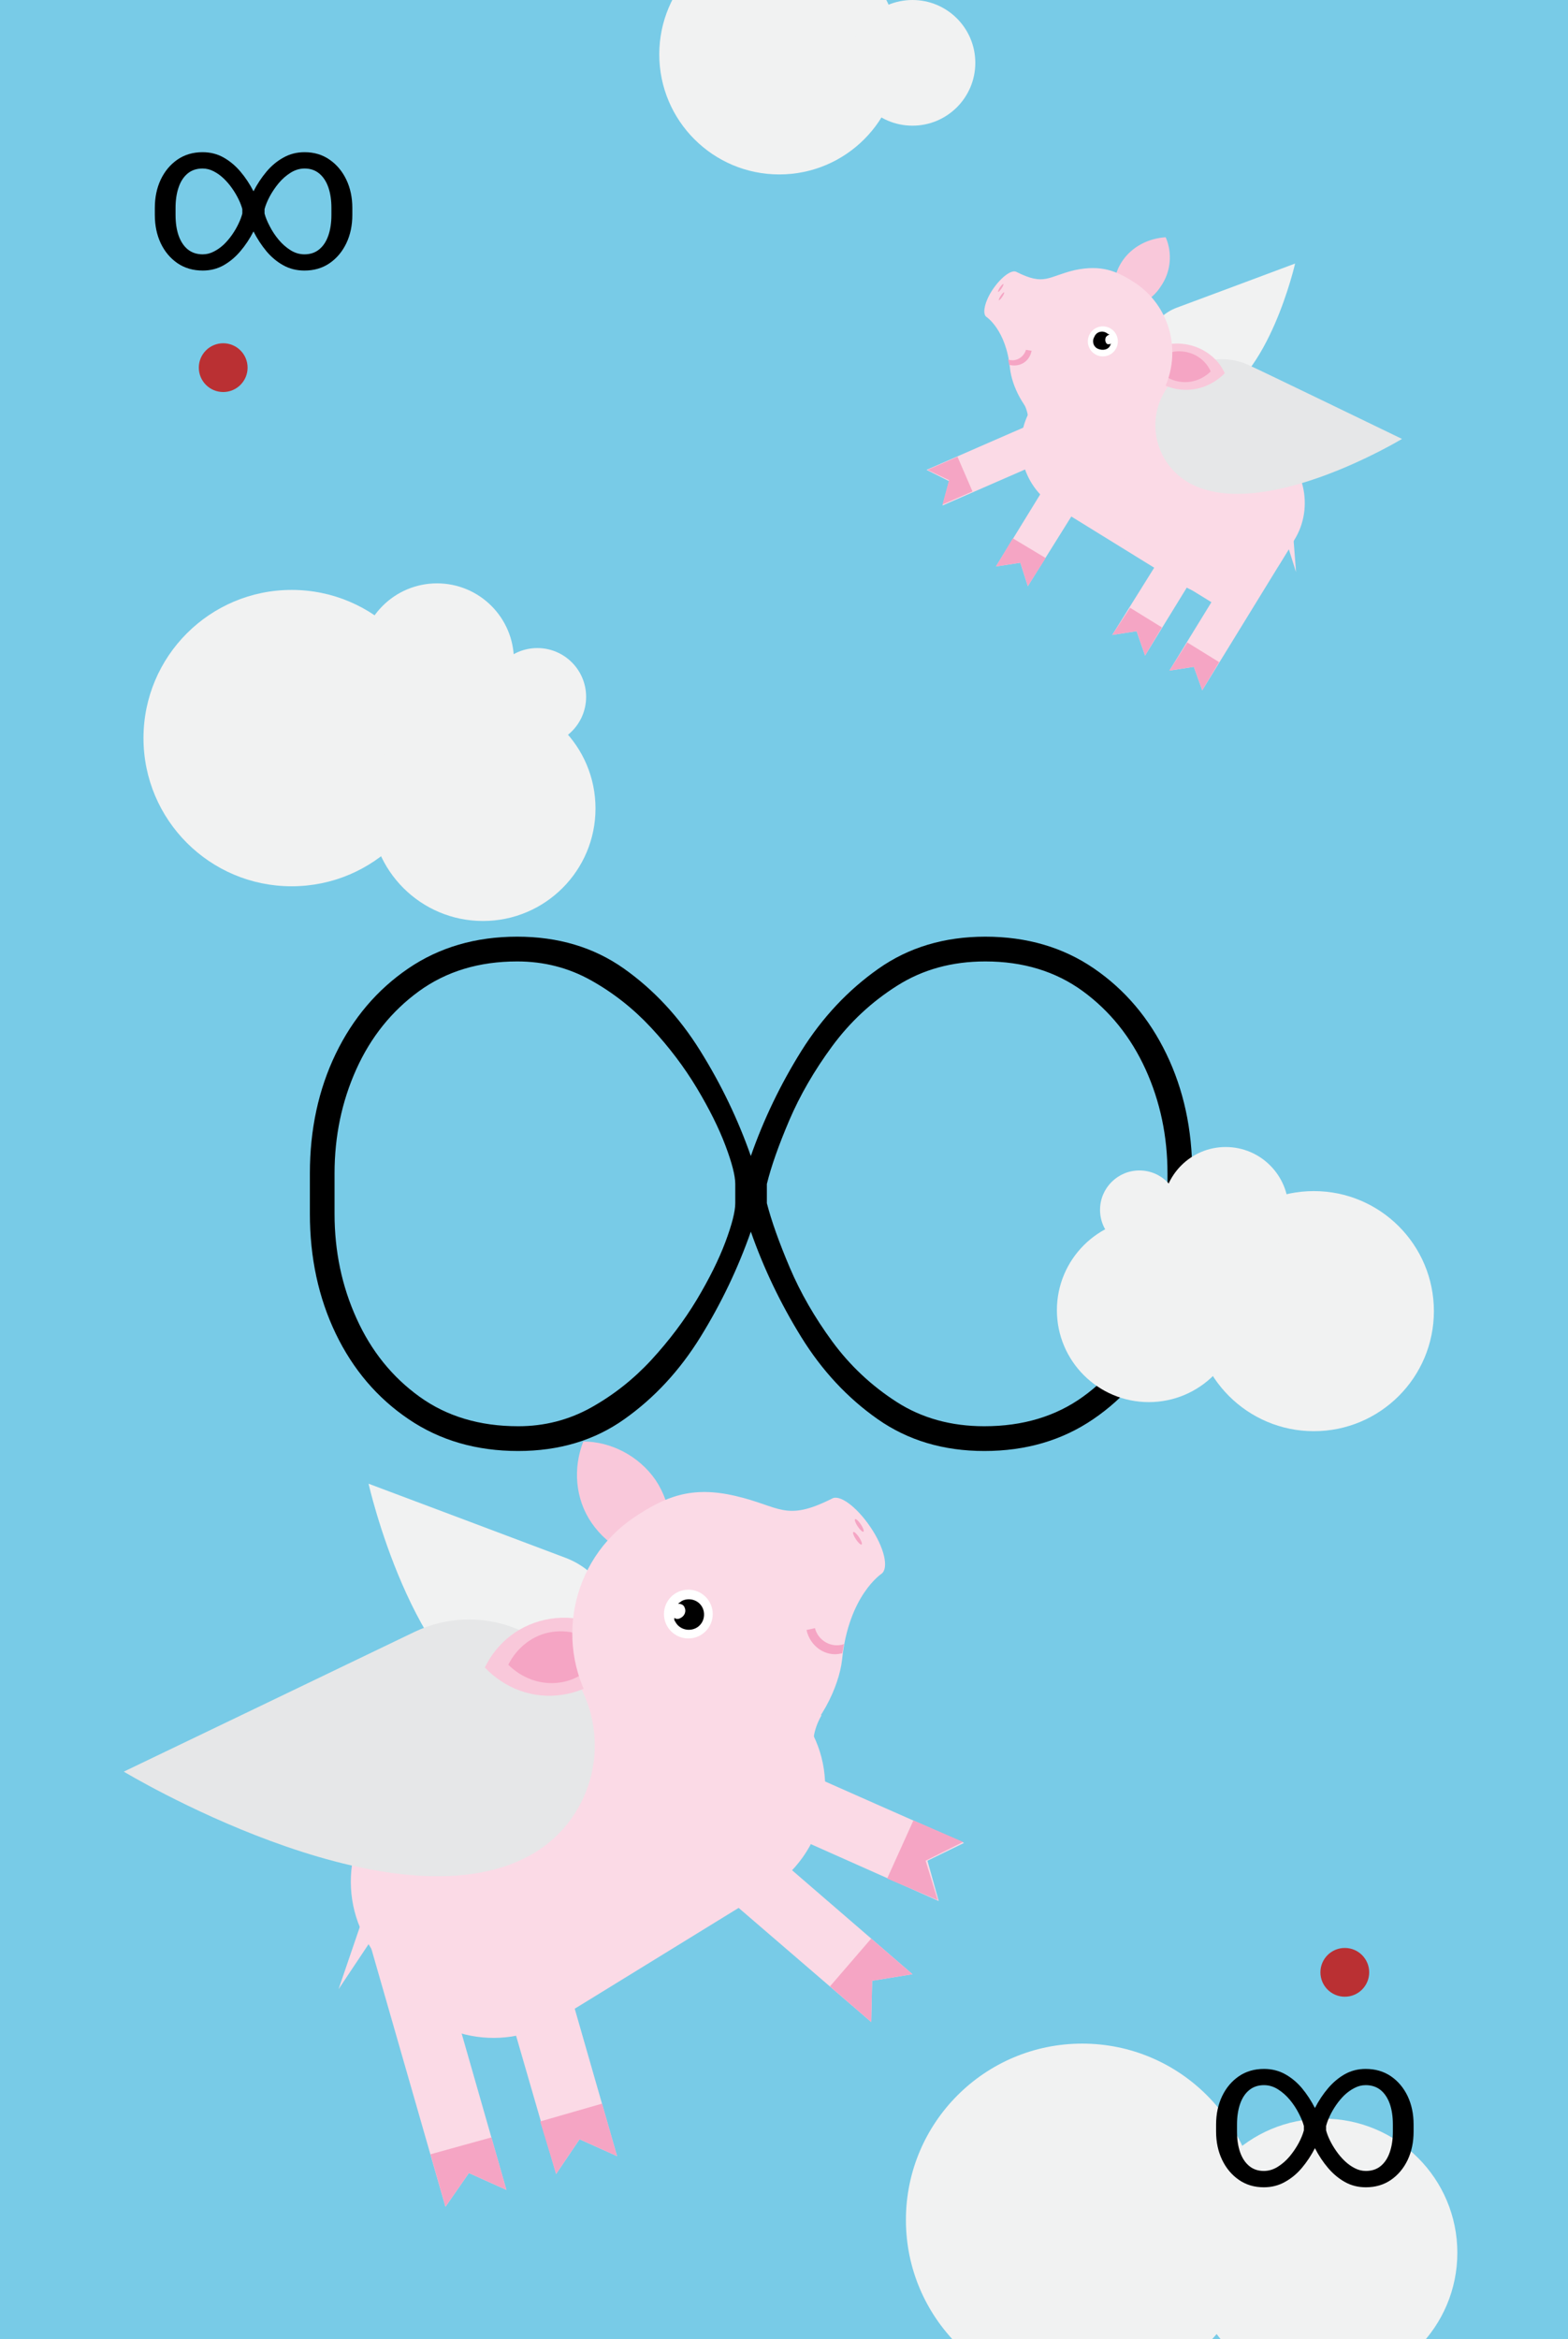 <svg xmlns="http://www.w3.org/2000/svg" xml:space="preserve" viewBox="0 0 167.2 249.4">
    <path fill="#78CBE7" d="M-6.3-5.6h178.6v260.8H-6.3z"/>
    <circle cx="23.8" cy="39.2" r="2.6" fill="#BA3033"/>
    <path d="M21.62 28.848q-1.54 0-2.69-.78-1.15-.79-1.79-2.13-.63-1.34-.63-3.02v-.75q0-1.68.63-3.02.64-1.34 1.78-2.13 1.15-.79 2.68-.79 1.23 0 2.23.56t1.8 1.5 1.4 2.11q.6-1.16 1.39-2.1t1.81-1.5q1.01-.57 2.25-.57 1.53 0 2.67.8 1.14.79 1.78 2.13t.64 3.01v.75q0 1.68-.64 3.02t-1.79 2.13q-1.14.78-2.68.78-1.24 0-2.25-.56t-1.8-1.5q-.78-.94-1.38-2.11-.6 1.17-1.4 2.11t-1.79 1.5q-1 .56-2.22.56m0-1.73q.62 0 1.19-.3.57-.29 1.07-.76.49-.48.89-1.06t.67-1.16q.28-.59.4-1.07v-.47q-.12-.47-.4-1.05t-.68-1.15q-.4-.58-.9-1.06t-1.07-.77q-.57-.3-1.19-.3-.95 0-1.59.53t-.96 1.47q-.33.95-.33 2.2v.75q0 1.27.33 2.21.34.95.98 1.47.65.52 1.59.52m10.84 0q.94 0 1.58-.53.64-.52.97-1.47t.33-2.2v-.75q0-1.25-.33-2.2-.33-.94-.97-1.47t-1.56-.53q-.77 0-1.48.44t-1.28 1.12q-.56.68-.96 1.42-.39.74-.55 1.35v.47q.16.61.55 1.35.38.75.95 1.44.57.68 1.27 1.12t1.48.44"/>
    <circle cx="143.4" cy="210.3" r="2.6" fill="#BA3033"/>
    <path fill="#F1F2F2" d="M125.5 32.8c-2.7 1-4.1 4.1-3.1 6.8s4.1 4.1 6.8 3.1c6.1-2.3 8.9-14.6 8.9-14.6s-12.3 4.6-12.6 4.7"/>
    <path fill="#FBDAE6" d="m109.6 62.5-.8-2.5-2.6.4 9.7-15.8 3.5 2.2z"/>
    <path fill="#F5A5C4" d="m109.6 62.5-.8-2.5-2.6.4 1.8-3 3.5 2.1z"/>
    <path fill="#FBDAE6" d="m122.1 69.9-.9-2.6-2.6.4 9.8-15.7 3.4 2.1z"/>
    <path fill="#F5A5C4" d="m122.1 69.9-.9-2.6-2.6.4 1.9-2.9 3.4 2.1z"/>
    <path fill="#FBDAE6" d="m128.2 73.6-.9-2.5-2.6.4 9.7-15.8 3.5 2.1z"/>
    <path fill="#F5A5C4" d="m128.2 73.6-.9-2.5-2.6.4 1.9-3 3.4 2.1z"/>
    <path fill="#FBDAE6" d="m116.1 52.8 2.6-3.1-5.4-4.4c-1.1-1.1-2.3-.5-2.8-.3s-11.7 5.1-11.7 5.1l2.4 1.2-.7 2.6 11-4.8z"/>
    <path fill="#F5A5C4" d="m100.5 53.8.7-2.6-2.3-1.1 3.2-1.4 1.6 3.7z"/>
    <path fill="#FBDAE6" d="m110 43.5 1.4-2.3c2.2-3.6 7-4.7 10.5-2.5l13.6 8.4c3.6 2.2 4.7 7 2.5 10.5l-1.4 2.3c-2.2 3.6-7 4.7-10.5 2.5L112.5 54c-3.6-2.2-4.7-6.9-2.5-10.5"/>
    <path fill="#FBDAE6" d="m121.797 54.261 12.26 7.551-2.412 3.917-12.26-7.551z"/>
    <path fill="#E6E7E8" d="M133.3 39c-3.5-1.7-7.7-.2-9.4 3.3s-.2 7.7 3.3 9.4c7.9 3.8 22.3-4.9 22.3-4.9s-15.9-7.7-16.2-7.8"/>
    <path fill="#F9C8DA" d="M126.4 36.7c-1.9-.3-3.7.4-5 1.7.8 1.6 2.3 2.8 4.2 3.1s3.7-.4 5-1.7c-.7-1.6-2.3-2.8-4.2-3.1"/>
    <path fill="#F5A5C4" d="M126.3 37.5c-1.3-.2-2.5.3-3.3 1.1.5 1.1 1.5 1.9 2.8 2.1s2.5-.3 3.3-1.1c-.5-1.1-1.5-1.9-2.8-2.1"/>
    <path fill="#F9C8DA" d="M119.7 27.8a5.41 5.41 0 0 0-.5 5.2c1.8 0 3.6-.9 4.6-2.5 1.1-1.6 1.2-3.6.5-5.2-1.7.1-3.5.9-4.6 2.5"/>
    <path fill="#FBDAE6" d="M121.1 30.2c-2-1.3-3.6-2-6.5-1.4-2.9.7-3.2 1.7-6.2.2-.5-.3-1.6.5-2.5 1.8s-1.2 2.7-.7 3c0 0 2.1 1.4 2.5 5.5.2 1.8 1.4 4.4 3.4 5.8 4.1 2.7 9.7 1.6 12.4-2.5s1.7-9.6-2.4-12.4"/>
    <ellipse cx="106.7" cy="30.7" fill="#F5A5C4" rx=".1" ry=".5" transform="rotate(33.692 106.704 30.72)"/>
    <ellipse cx="106.8" cy="31.6" fill="#F5A5C4" rx=".1" ry=".5" transform="rotate(33.692 106.81 31.584)"/>
    <circle cx="117.6" cy="36.4" r="1.6" fill="#FFF"/>
    <path fill="#010101" d="M118.1 36.7c-.2-.1-.3-.4-.2-.7.1-.2.3-.3.4-.3-.1-.1-.2-.1-.3-.2-.5-.3-1.1-.1-1.3.4-.3.5-.1 1.1.4 1.3s1.1.1 1.3-.4c0-.1.1-.1.1-.2 0 .1-.2.1-.4.1"/>
    <path fill="#F5A5C4" d="m110 37.4-.6-.1c-.2.7-.9 1.2-1.6 1.1-.1 0-.2 0-.3-.1 0 .2.1.4.1.6 1.2.3 2.2-.4 2.4-1.5"/>
    <path fill="#FBDAE6" d="M109.1 42.9s.7 1.1.5 2.3c-.3 1.2 3.9-1.3 3.9-1.3l-2.8-1.9zM137 57.2l.9-.1.3 3.9z"/>
    <g fill="#F1F2F2">
        <circle cx="31.1" cy="78.7" r="15.8"/>
        <circle cx="46.6" cy="70.4" r="8.2"/>
        <circle cx="51.5" cy="86.2" r="12"/>
        <circle cx="57.3" cy="74.3" r="5.2"/>
    </g>
    <path d="M55.253 154.713q-6.69 0-11.69-3.4-5.01-3.39-7.77-9.13-2.75-5.74-2.75-12.77v-4.29q0-7.04 2.75-12.75 2.76-5.71 7.74-9.11 4.98-3.39 11.62-3.39 6.55 0 11.36 3.39 4.81 3.4 8.15 8.77 3.35 5.37 5.4 11.23 2.05-5.86 5.39-11.21 3.35-5.34 8.21-8.76 4.85-3.42 11.4-3.42 6.64 0 11.59 3.39 4.96 3.4 7.72 9.11t2.76 12.75v4.29q0 7.03-2.79 12.77-2.78 5.74-7.76 9.13-4.98 3.4-11.62 3.4-6.54 0-11.38-3.4-4.83-3.39-8.15-8.76t-5.37-11.23q-2.05 5.86-5.37 11.23t-8.11 8.76q-4.78 3.4-11.33 3.4m0-2.64q4.2 0 7.79-2 3.59-2.01 6.42-5.08 2.83-3.08 4.84-6.42 2-3.35 3.05-6.15 1.05-2.81 1.05-4.13v-2.05q0-1.32-1.05-4.1-1.05-2.79-3.05-6.13-2.01-3.35-4.86-6.42-2.86-3.08-6.45-5.08t-7.84-2q-6.1 0-10.47 3.17-4.37 3.18-6.69 8.33t-2.32 11.11v4.29q0 6.01 2.35 11.18 2.34 5.18 6.71 8.33t10.52 3.15m49.71 0q6.15 0 10.52-3.15t6.69-8.33q2.32-5.17 2.32-11.18v-4.29q0-5.96-2.34-11.11-2.35-5.15-6.69-8.33-4.35-3.17-10.4-3.17-5.32 0-9.4 2.59-4.08 2.58-6.94 6.47-2.85 3.88-4.56 7.88-1.71 4.01-2.39 6.79v2.05q.73 2.83 2.44 6.86t4.54 7.89q2.83 3.85 6.86 6.44t9.35 2.59"/>
    <g fill="#F1F2F2">
        <circle cx="140.1" cy="139.8" r="12.8"/>
        <circle cx="130.7" cy="129" r="6.7"/>
        <circle cx="122.5" cy="139.7" r="9.8"/>
        <circle cx="121.5" cy="129" r="4.2"/>
    </g>
    <g fill="#F1F2F2">
        <circle cx="83.1" cy="5.8" r="12.8"/>
        <circle cx="97.3" cy="6.7" r="6.7"/>
    </g>
    <g fill="#F1F2F2">
        <circle cx="115.4" cy="236.7" r="18.8"/>
        <circle cx="141.1" cy="240.2" r="14.3"/>
    </g>
    <path d="M145.625 220.599q1.54 0 2.69.78 1.15.79 1.79 2.13.63 1.34.63 3.02v.75q0 1.68-.63 3.02-.64 1.34-1.78 2.13-1.15.79-2.68.79-1.23 0-2.23-.56t-1.8-1.5-1.4-2.11q-.6 1.16-1.39 2.1t-1.81 1.5q-1.01.57-2.25.57-1.53 0-2.67-.8-1.14-.79-1.78-2.13t-.64-3.01v-.75q0-1.68.64-3.02t1.79-2.13q1.14-.78 2.68-.78 1.24 0 2.25.56t1.8 1.5q.78.94 1.38 2.11.6-1.17 1.4-2.11t1.79-1.5q1-.56 2.22-.56m0 1.73q-.62 0-1.19.3-.57.29-1.07.76-.49.48-.89 1.06t-.67 1.16q-.28.59-.4 1.07v.47q.12.47.4 1.05t.68 1.15q.4.58.9 1.06t1.07.77q.57.3 1.19.3.95 0 1.59-.53t.96-1.47q.33-.95.33-2.2v-.75q0-1.27-.33-2.21-.34-.95-.98-1.47-.65-.52-1.59-.52m-10.84 0q-.94 0-1.58.53-.64.52-.97 1.47t-.33 2.2v.75q0 1.25.33 2.2.33.94.97 1.47t1.56.53q.77 0 1.48-.44t1.28-1.12q.56-.68.96-1.42.39-.74.55-1.35v-.47q-.16-.61-.55-1.35-.38-.75-.95-1.44-.57-.68-1.27-1.12t-1.48-.44"/>
    <path fill="#F1F2F2" d="M60.3 166.1c4.5 1.7 6.8 6.8 5.1 11.3s-6.8 6.8-11.3 5.1c-10.2-3.9-14.8-24.3-14.8-24.3s20.5 7.7 21 7.9"/>
    <path fill="#FBDAE6" d="m47.5 235.3 2.5-3.6 4 1.8-8.5-29.7-6.5 1.9z"/>
    <path fill="#F5A5C4" d="m47.5 235.3 2.5-3.6 4 1.8-1.6-5.6-6.5 1.8z"/>
    <path fill="#FBDAE6" d="m59.3 231.8 2.5-3.7 4 1.8-8.5-29.6-6.6 1.8z"/>
    <path fill="#F5A5C4" d="m59.3 231.8 2.5-3.7 4 1.8-1.6-5.6-6.6 1.9z"/>
    <path fill="#FBDAE6" d="m74 201-4.3-5.2 9-7.4.1-.1c1.9-1.8 3.8-.8 4.6-.4s19.4 8.6 19.4 8.6l-3.9 1.9 1.2 4.3-18.2-8.1z"/>
    <path fill="#F5A5C4" d="m100 202.6-1.3-4.2 4-2-5.3-2.3-2.8 6.2z"/>
    <path fill="#FBDAE6" d="m68.5 206.5-2.6-6.3 10.7-4.5h.1c2.3-1.1 3.9.4 4.5.9.7.6 16.1 13.9 16.1 13.9l-4.3.7-.1 4.4-15.1-13z"/>
    <path fill="#F5A5C4" d="m92.9 215.6.1-4.4 4.3-.7-4.4-3.8-4.4 5.1z"/>
    <path fill="#FBDAE6" d="m86.1 183.9-2.4-3.9c-3.7-6-11.6-7.9-17.6-4.2l-22.6 13.9c-6 3.7-7.9 11.6-4.2 17.6l2.4 3.9c3.7 6 11.6 7.9 17.6 4.2l22.6-13.9c6-3.7 7.9-11.7 4.2-17.6"/>
    <path fill="#E6E7E8" d="M44.2 174c6.7-3.2 14.7-.4 17.9 6.3s.4 14.7-6.3 17.9c-15.1 7.3-42.6-9.3-42.6-9.3s30.4-14.6 31-14.9"/>
    <path fill="#F9C8DA" d="M58.7 172.6c3.2-.5 6.2.7 8.3 2.9-1.3 2.7-3.8 4.7-7 5.2s-6.2-.7-8.3-2.9c1.3-2.7 3.8-4.7 7-5.2"/>
    <path fill="#F5A5C4" d="M58.9 174c2.1-.3 4.1.5 5.5 1.9-.9 1.8-2.6 3.2-4.7 3.5s-4.1-.5-5.5-1.9c.9-1.8 2.6-3.2 4.7-3.5"/>
    <path fill="#F9C8DA" d="M69.9 157.8c1.8 2.7 2 5.9.9 8.7-3 0-5.9-1.5-7.7-4.1s-2-5.9-.9-8.7c2.9 0 5.9 1.5 7.7 4.1"/>
    <path fill="#FBDAE6" d="M67.6 161.8c3.3-2.2 6.1-3.4 10.8-2.3 4.8 1.1 5.3 2.8 10.3.3.8-.5 2.6.8 4.1 3s2 4.4 1.2 5c0 0-3.5 2.3-4.2 9.1-.3 2.9-2.4 7.4-5.7 9.6-6.8 4.6-16.1 2.7-20.6-4.1s-2.7-16 4.1-20.6"/>
    <ellipse cx="91.6" cy="162.6" fill="#F5A5C4" rx=".2" ry=".8" transform="rotate(146.308 91.606 162.627)"/>
    <ellipse cx="91.4" cy="164.1" fill="#F5A5C4" rx=".2" ry=".8" transform="rotate(146.308 91.43 164.065)"/>
    <circle cx="73.4" cy="172.1" r="2.6" fill="#FFF"/>
    <path fill="#010101" d="M72.6 172.5c.4-.2.6-.7.4-1.1-.1-.3-.4-.4-.7-.4.1-.1.3-.2.4-.3.8-.4 1.8-.1 2.2.7s.1 1.8-.7 2.2-1.8.1-2.2-.7c-.1-.1-.1-.2-.1-.4.1.1.4.2.7 0"/>
    <path fill="#F5A5C4" d="m86 173.8.9-.2c.3 1.2 1.5 2 2.7 1.8.2 0 .3-.1.4-.1-.1.3-.1.7-.2 1h-.1c-1.6.4-3.3-.7-3.7-2.5"/>
    <path fill="#FBDAE6" d="M87.6 182.9s-1.2 1.9-.8 3.8c.5 1.9-6.6-2.2-6.6-2.2l4.7-3.2zm-46.5 21.7-2.2-.7-2.8 8.2z"/>
</svg>
